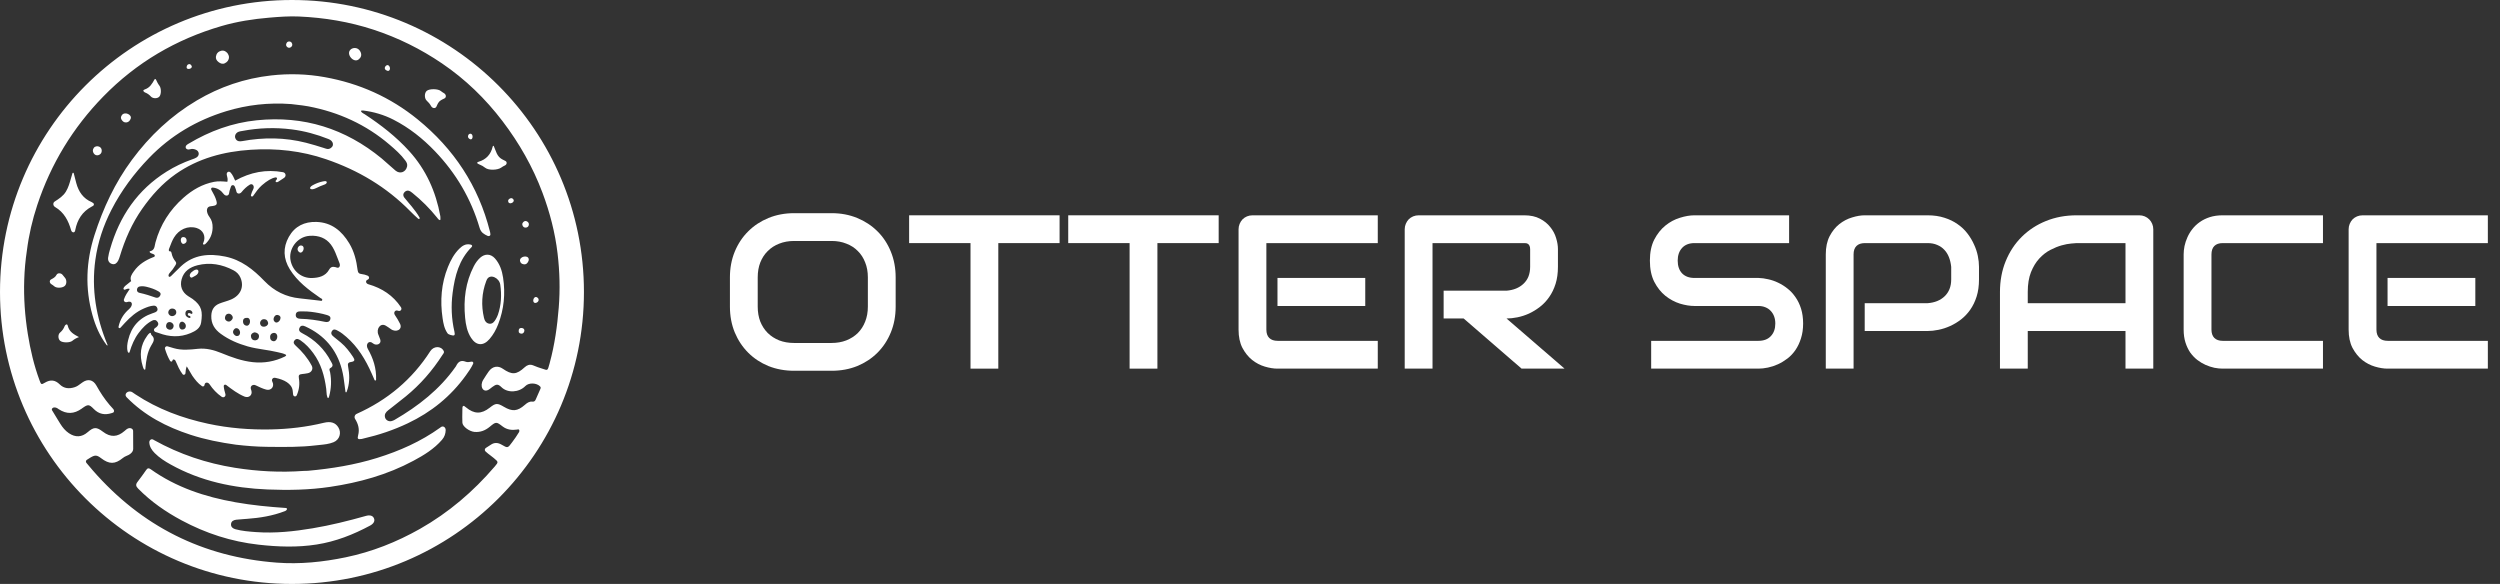 <svg width="137" height="32" viewBox="0 0 137 32" fill="none" xmlns="http://www.w3.org/2000/svg">
<rect x="0" y="0" width="137" height="32" fill="#333333" stroke="none"/>
<path fill-rule="evenodd" clip-rule="evenodd" d="M32 16C32 7.163 24.837 0 16 0C7.163 0 0 7.163 0 16C0 24.837 7.163 32 16 32C24.837 32 32 24.837 32 16ZM2.041 11.24C1.773 12.05 1.58 12.877 1.472 13.741C1.391 14.278 1.345 14.803 1.328 15.328C1.294 16.324 1.366 17.317 1.524 18.3C1.663 19.167 1.862 20.022 2.168 20.848C2.253 21.08 2.265 21.088 2.464 20.969C2.765 20.79 3.022 20.817 3.274 21.066C3.505 21.294 3.787 21.317 4.09 21.219C4.222 21.177 4.327 21.098 4.432 21.018C4.456 21 4.479 20.983 4.503 20.966C4.81 20.742 5.102 20.803 5.285 21.132C5.491 21.503 5.722 21.856 5.997 22.18C6.065 22.26 6.136 22.338 6.207 22.416C6.263 22.478 6.27 22.577 6.195 22.612C6.169 22.624 6.143 22.632 6.117 22.639L6.108 22.642C5.744 22.754 5.421 22.699 5.142 22.415C4.879 22.146 4.819 22.149 4.513 22.366C4.507 22.37 4.502 22.374 4.497 22.378C4.492 22.382 4.487 22.386 4.482 22.39C4.054 22.696 3.651 22.707 3.216 22.423C3.205 22.416 3.195 22.409 3.185 22.401C3.152 22.378 3.119 22.355 3.082 22.344C3.007 22.32 2.921 22.313 2.863 22.378C2.815 22.43 2.85 22.484 2.881 22.531C2.886 22.539 2.891 22.547 2.896 22.555C2.987 22.708 3.081 22.86 3.174 23.012C3.217 23.081 3.26 23.151 3.303 23.221C3.427 23.422 3.575 23.603 3.772 23.737C4.134 23.983 4.483 23.963 4.807 23.681C5.138 23.393 5.287 23.389 5.643 23.66C6.053 23.973 6.434 23.96 6.825 23.618L6.844 23.601C6.901 23.55 6.958 23.5 7.032 23.474C7.158 23.431 7.294 23.497 7.295 23.617C7.3 23.94 7.299 24.264 7.299 24.599C7.298 24.794 7.097 24.924 6.915 24.991C6.851 25.015 6.791 25.051 6.733 25.098C6.301 25.449 5.988 25.449 5.543 25.111C5.31 24.933 5.21 24.925 4.959 25.073C4.893 25.112 4.828 25.154 4.758 25.199C4.703 25.235 4.691 25.312 4.734 25.363C4.755 25.389 4.777 25.415 4.798 25.44C4.895 25.557 4.987 25.668 5.082 25.776C7.753 28.838 11.115 30.527 15.165 30.832C16.438 30.928 17.699 30.799 18.945 30.54C20.383 30.242 21.732 29.707 23.01 28.985C24.585 28.093 25.937 26.936 27.112 25.565C27.322 25.32 27.315 25.314 27.071 25.111L27.057 25.099C26.999 25.05 26.939 25.005 26.878 24.959C26.785 24.89 26.692 24.82 26.605 24.737C26.545 24.681 26.559 24.586 26.629 24.544C26.721 24.488 26.807 24.435 26.889 24.377C27.09 24.236 27.286 24.25 27.491 24.37C27.823 24.564 27.825 24.562 28.061 24.241C28.196 24.058 28.329 23.875 28.443 23.68C28.487 23.605 28.456 23.51 28.373 23.532C28.36 23.535 28.347 23.539 28.334 23.541C28.047 23.583 27.78 23.551 27.539 23.366C27.198 23.103 27.177 23.106 26.84 23.386C26.594 23.59 26.321 23.699 25.995 23.668C25.723 23.643 25.349 23.374 25.339 23.165C25.329 22.953 25.333 22.741 25.337 22.529C25.338 22.467 25.339 22.406 25.34 22.345C25.34 22.305 25.348 22.261 25.402 22.242C25.413 22.238 25.425 22.241 25.435 22.248L25.453 22.261C25.48 22.28 25.509 22.301 25.536 22.323C25.985 22.698 26.379 22.703 26.839 22.34C27.162 22.085 27.251 22.079 27.609 22.29C28.076 22.566 28.353 22.542 28.759 22.189C28.879 22.084 29.002 21.989 29.175 22.01C29.267 22.022 29.321 21.977 29.356 21.896C29.407 21.779 29.459 21.663 29.51 21.546C29.543 21.472 29.576 21.399 29.608 21.325C29.629 21.277 29.646 21.23 29.602 21.181C29.414 20.976 28.983 20.957 28.791 21.154C28.441 21.513 27.821 21.549 27.484 21.221C27.288 21.03 27.197 21.044 26.971 21.211C26.948 21.229 26.926 21.247 26.904 21.265C26.87 21.292 26.837 21.319 26.801 21.342C26.466 21.562 26.268 21.152 26.482 20.813C26.488 20.803 26.495 20.793 26.502 20.782C26.592 20.638 26.682 20.495 26.78 20.358C26.992 20.058 27.296 20.029 27.549 20.204C28.056 20.555 28.303 20.54 28.753 20.126C28.883 20.006 29.026 19.953 29.199 20.015C29.247 20.032 29.294 20.052 29.341 20.071C29.42 20.103 29.5 20.135 29.582 20.159C29.669 20.183 29.737 20.207 29.792 20.227C29.885 20.26 29.939 20.279 29.978 20.262C30.031 20.239 30.055 20.15 30.112 19.938L30.13 19.87C30.397 18.883 30.537 17.877 30.619 16.858C30.698 15.867 30.672 14.882 30.556 13.9C30.421 12.755 30.133 11.642 29.728 10.562C29.197 9.145 28.455 7.844 27.539 6.64C26.6 5.407 25.502 4.343 24.22 3.474C23.057 2.684 21.808 2.065 20.468 1.626C19.144 1.193 17.785 0.967 16.398 0.905C15.851 0.88 15.307 0.921 14.762 0.967C13.874 1.042 12.994 1.178 12.14 1.427C9.648 2.153 7.478 3.425 5.659 5.29C3.995 6.997 2.789 8.978 2.041 11.24ZM11.208 21.094C11.202 21.164 11.127 21.202 11.069 21.162C10.842 21.007 10.688 20.802 10.539 20.59C10.438 20.42 10.35 20.272 10.246 20.096L10.238 20.082C10.236 20.079 10.232 20.079 10.231 20.082C10.182 20.212 10.173 20.33 10.163 20.451C10.155 20.539 10.055 20.571 10.002 20.501C9.838 20.283 9.736 20.045 9.635 19.81C9.632 19.801 9.628 19.792 9.624 19.783C9.583 19.688 9.472 19.66 9.449 19.762C9.434 19.833 9.355 19.834 9.319 19.772C9.2 19.568 9.115 19.354 9.042 19.117C9.016 19.032 9.096 18.954 9.181 18.979C9.305 19.016 9.415 19.049 9.526 19.081C9.962 19.208 10.404 19.162 10.843 19.115C11.299 19.067 11.721 19.18 12.133 19.348C12.688 19.575 13.248 19.781 13.85 19.846C14.468 19.913 15.055 19.81 15.613 19.538C15.63 19.529 15.645 19.516 15.666 19.499C15.686 19.482 15.685 19.45 15.662 19.437C15.538 19.37 15.41 19.343 15.286 19.316C15.251 19.308 15.216 19.301 15.182 19.292C14.944 19.235 14.701 19.197 14.458 19.159C14.162 19.112 13.867 19.066 13.578 18.984C13.048 18.833 12.549 18.622 12.101 18.295C11.764 18.05 11.566 17.744 11.579 17.308C11.588 16.984 11.723 16.758 12.018 16.637C12.118 16.596 12.222 16.563 12.326 16.531C12.44 16.495 12.553 16.46 12.662 16.413C13.189 16.186 13.389 15.71 13.179 15.219C13.101 15.037 12.967 14.903 12.798 14.814C12.173 14.485 11.511 14.361 10.819 14.537C10.413 14.641 10.076 14.858 9.954 15.299C9.848 15.68 9.978 16.014 10.31 16.228C10.339 16.247 10.369 16.265 10.398 16.283C10.452 16.315 10.506 16.348 10.557 16.385C11.072 16.765 11.107 17.087 11.023 17.669C10.977 17.989 10.716 18.14 10.446 18.254C9.865 18.498 9.28 18.47 8.699 18.25C8.668 18.238 8.636 18.229 8.604 18.219C8.578 18.211 8.551 18.203 8.525 18.194C8.421 18.157 8.407 18.036 8.5 17.976C8.525 17.96 8.551 17.944 8.574 17.924C8.668 17.842 8.712 17.752 8.631 17.635C8.555 17.524 8.453 17.511 8.341 17.569C8.032 17.728 7.802 17.974 7.597 18.247C7.364 18.559 7.216 18.912 7.105 19.281C7.103 19.287 7.102 19.293 7.1 19.299C7.086 19.357 7.018 19.335 7.001 19.277C6.938 19.064 6.973 18.847 7.022 18.636C7.195 17.901 7.641 17.406 8.362 17.165C8.373 17.162 8.383 17.159 8.394 17.155C8.433 17.143 8.472 17.13 8.509 17.112C8.589 17.072 8.656 17.017 8.629 16.915C8.602 16.811 8.538 16.741 8.42 16.749C8.229 16.763 8.053 16.832 7.88 16.907C7.471 17.084 7.145 17.369 6.846 17.692C6.768 17.777 6.69 17.862 6.603 17.957L6.599 17.961C6.556 18.008 6.48 17.973 6.494 17.91C6.583 17.491 6.79 17.184 7.071 16.941C7.316 16.728 7.267 16.448 6.96 16.553C6.857 16.588 6.758 16.503 6.793 16.4C6.864 16.193 6.985 16.017 7.11 15.836C7.11 15.835 7.11 15.834 7.109 15.834C7.025 15.801 6.957 15.829 6.892 15.856C6.877 15.862 6.862 15.868 6.848 15.873C6.795 15.892 6.75 15.841 6.77 15.789C6.801 15.707 6.88 15.645 7.188 15.404C7.188 15.404 7.188 15.404 7.188 15.404C7.104 15.197 7.216 15.039 7.324 14.885L7.341 14.861C7.605 14.485 7.98 14.258 8.399 14.093C8.408 14.089 8.418 14.087 8.428 14.085C8.487 14.07 8.503 13.993 8.455 13.954C8.424 13.93 8.384 13.916 8.345 13.903C8.292 13.885 8.239 13.867 8.207 13.822C8.201 13.814 8.2 13.803 8.201 13.793C8.203 13.782 8.204 13.771 8.208 13.771C8.433 13.73 8.463 13.569 8.494 13.404C8.502 13.364 8.51 13.323 8.52 13.284C8.784 12.315 9.302 11.501 10.053 10.838C10.537 10.41 11.083 10.091 11.728 9.965C11.965 9.919 12.203 9.94 12.453 9.962C12.457 9.962 12.459 9.96 12.46 9.957C12.494 9.832 12.462 9.715 12.43 9.594C12.39 9.44 12.54 9.343 12.644 9.464C12.749 9.584 12.815 9.736 12.887 9.899C12.888 9.9 12.888 9.9 12.888 9.9C13.723 9.432 14.595 9.268 15.508 9.436C15.667 9.465 15.7 9.663 15.564 9.75C15.462 9.816 15.36 9.882 15.256 9.953C15.14 10.031 15.044 9.951 15.147 9.857C15.211 9.799 15.181 9.709 15.096 9.723C14.894 9.754 14.633 9.907 14.352 10.153C14.162 10.322 14.018 10.527 13.874 10.733C13.825 10.802 13.732 10.766 13.753 10.684C13.783 10.572 13.826 10.465 13.88 10.362C13.96 10.205 13.838 10.027 13.688 10.119C13.517 10.224 13.37 10.364 13.237 10.528C13.146 10.641 12.985 10.636 12.954 10.495C12.942 10.439 12.93 10.385 12.908 10.335C12.9 10.319 12.894 10.301 12.888 10.283C12.865 10.217 12.841 10.149 12.763 10.146C12.679 10.143 12.658 10.212 12.638 10.278C12.632 10.296 12.627 10.315 12.62 10.331C12.584 10.415 12.569 10.504 12.553 10.597C12.527 10.751 12.35 10.756 12.257 10.631C12.113 10.435 11.925 10.304 11.652 10.278C11.588 10.272 11.547 10.341 11.579 10.398C11.627 10.487 11.671 10.569 11.714 10.651C11.75 10.72 11.786 10.79 11.812 10.863C11.94 11.213 11.909 11.264 11.547 11.303C11.254 11.335 11.306 11.666 11.484 11.899C11.603 12.055 11.66 12.252 11.651 12.492C11.639 12.84 11.505 13.136 11.252 13.372C11.191 13.429 11.091 13.401 11.131 13.328C11.135 13.32 11.14 13.312 11.143 13.304C11.296 12.955 11.14 12.609 10.778 12.496C10.308 12.35 9.803 12.564 9.53 13.026C9.435 13.187 9.369 13.36 9.305 13.531C9.291 13.567 9.277 13.603 9.263 13.639C9.24 13.7 9.245 13.781 9.309 13.771C9.37 13.761 9.394 13.828 9.406 13.888C9.436 14.044 9.506 14.195 9.616 14.327C9.68 14.405 9.655 14.463 9.612 14.536C9.523 14.689 9.42 14.828 9.302 14.954C9.174 15.091 9.245 15.254 9.378 15.123C9.443 15.06 9.507 14.996 9.571 14.932C9.686 14.816 9.801 14.7 9.921 14.589C10.621 13.944 11.455 13.881 12.334 14.058C13.216 14.236 13.883 14.768 14.488 15.397C15.023 15.953 15.671 16.277 16.442 16.352C16.696 16.377 16.95 16.407 17.204 16.438C17.324 16.453 17.444 16.467 17.564 16.481C17.572 16.482 17.581 16.484 17.589 16.486C17.66 16.5 17.69 16.408 17.628 16.37C17.616 16.363 17.604 16.356 17.591 16.35C17.575 16.342 17.559 16.333 17.545 16.323C16.911 15.885 16.294 15.426 15.881 14.756C15.524 14.177 15.495 13.574 15.829 12.978C16.157 12.394 16.686 12.141 17.343 12.162C18.173 12.189 18.729 12.656 19.138 13.333C19.409 13.781 19.533 14.281 19.596 14.793C19.616 14.953 19.676 15.004 19.82 15.019C19.932 15.032 20.039 15.061 20.143 15.105C20.251 15.151 20.254 15.283 20.145 15.326C20.009 15.38 20.046 15.537 20.187 15.577C20.939 15.793 21.545 16.194 21.971 16.834C22.051 16.955 21.944 17.084 21.81 17.028C21.656 16.963 21.546 17.125 21.64 17.263C21.746 17.419 21.842 17.578 21.922 17.742C22.076 18.061 21.705 18.244 21.419 18.034C21.33 17.968 21.239 17.907 21.144 17.85C20.845 17.67 20.597 18.031 20.739 18.351C20.776 18.435 20.81 18.521 20.839 18.609C20.92 18.852 20.619 18.976 20.427 18.808C20.214 18.622 20.015 18.87 20.155 19.115C20.446 19.628 20.635 20.178 20.609 20.812C20.607 20.86 20.544 20.87 20.525 20.826C20.473 20.707 20.422 20.588 20.369 20.469C20.034 19.712 19.615 19.013 18.981 18.463C18.838 18.339 18.692 18.219 18.524 18.131L18.51 18.124L18.499 18.118C18.399 18.064 18.285 18.003 18.195 18.137C18.099 18.279 18.19 18.377 18.301 18.465C18.41 18.55 18.517 18.639 18.623 18.727L18.679 18.773C18.947 18.996 19.155 19.272 19.347 19.559C19.463 19.733 19.442 19.805 19.239 19.836C19.052 19.864 19.05 19.95 19.079 20.103C19.154 20.503 19.168 20.904 19.054 21.301C19.038 21.355 19.019 21.409 18.995 21.477L18.994 21.478C18.983 21.51 18.937 21.506 18.932 21.472C18.917 21.363 18.903 21.256 18.89 21.151C18.85 20.833 18.812 20.535 18.735 20.243C18.442 19.139 17.768 18.363 16.735 17.89C16.61 17.832 16.486 17.817 16.416 17.96C16.34 18.116 16.441 18.198 16.569 18.264C17.254 18.617 17.785 19.129 18.14 19.815C18.148 19.829 18.155 19.842 18.163 19.856C18.222 19.962 18.285 20.076 18.1 20.172C18.031 20.207 18.054 20.282 18.075 20.349C18.081 20.369 18.088 20.389 18.091 20.407C18.173 20.849 18.152 21.285 18.038 21.719C18.032 21.742 18.022 21.764 18.008 21.794C17.997 21.818 17.964 21.82 17.953 21.796C17.902 21.679 17.895 21.563 17.889 21.451C17.886 21.404 17.884 21.357 17.878 21.312C17.785 20.606 17.598 19.938 17.169 19.354C16.972 19.084 16.747 18.843 16.47 18.653C16.362 18.579 16.246 18.526 16.142 18.652C16.038 18.777 16.129 18.874 16.216 18.954C16.556 19.263 16.85 19.607 17.068 20.014L17.083 20.041C17.178 20.218 17.069 20.412 16.871 20.451C16.766 20.473 16.661 20.487 16.556 20.497C16.386 20.512 16.352 20.566 16.379 20.729C16.432 21.048 16.395 21.351 16.264 21.656C16.217 21.765 16.074 21.735 16.062 21.618C16.055 21.548 16.048 21.479 16.04 21.411C15.994 21.008 15.536 20.801 15.138 20.717C15.119 20.713 15.099 20.709 15.08 20.705C14.95 20.678 14.861 20.8 14.924 20.917C15.061 21.168 14.865 21.425 14.589 21.351C14.39 21.298 14.203 21.207 14.014 21.116C13.86 21.041 13.699 21.152 13.748 21.317C13.757 21.345 13.766 21.373 13.775 21.402C13.851 21.644 13.637 21.831 13.402 21.734C13.037 21.584 12.721 21.345 12.394 21.096C12.336 21.053 12.255 21.09 12.261 21.162C12.271 21.311 12.311 21.451 12.351 21.591C12.389 21.723 12.257 21.821 12.144 21.742C11.878 21.555 11.662 21.328 11.483 21.057C11.396 20.926 11.223 20.938 11.208 21.094ZM16.256 5.739C16.156 5.728 16.056 5.716 15.957 5.703C14.721 5.611 13.544 5.745 12.397 6.094C10.774 6.589 9.355 7.426 8.17 8.654C7.346 9.508 6.644 10.449 6.104 11.504C5.663 12.365 5.359 13.274 5.226 14.238C5.003 15.845 5.265 17.381 5.88 18.869C5.883 18.877 5.888 18.884 5.892 18.892C5.915 18.932 5.869 18.945 5.841 18.908C5.464 18.41 5.229 17.851 5.064 17.259C4.655 15.791 4.715 14.329 5.177 12.886C5.65 11.409 6.302 10.015 7.228 8.762C8.202 7.445 9.373 6.341 10.789 5.503C12.05 4.757 13.409 4.296 14.861 4.134C15.838 4.024 16.819 4.052 17.793 4.227C19.689 4.567 21.394 5.328 22.888 6.543C24.872 8.158 26.22 10.189 26.847 12.681C26.861 12.735 26.874 12.789 26.874 12.848C26.875 12.925 26.789 12.96 26.72 12.926C26.532 12.836 26.361 12.754 26.281 12.483C25.813 10.889 24.989 9.492 23.839 8.291C23.172 7.595 22.428 7.002 21.567 6.561C21.04 6.291 20.482 6.127 19.896 6.055C19.872 6.052 19.848 6.054 19.819 6.057C19.793 6.06 19.776 6.086 19.789 6.108C19.826 6.169 19.882 6.201 19.934 6.231C19.952 6.24 19.969 6.25 19.985 6.26C20.875 6.844 21.712 7.493 22.429 8.285C23.349 9.301 23.886 10.504 24.13 11.845C24.134 11.87 24.135 11.896 24.135 11.922C24.135 11.929 24.135 11.936 24.135 11.943C24.136 11.969 24.136 11.995 24.136 12.025C24.135 12.049 24.113 12.068 24.091 12.059C24.034 12.037 24.003 11.994 23.972 11.953C23.965 11.944 23.958 11.934 23.951 11.925C23.551 11.425 23.1 10.976 22.602 10.574C22.566 10.545 22.53 10.517 22.492 10.493C22.378 10.421 22.267 10.428 22.172 10.523C22.08 10.615 22.078 10.727 22.154 10.825C22.227 10.919 22.305 11.01 22.382 11.1C22.444 11.172 22.506 11.245 22.566 11.319C22.724 11.516 22.878 11.716 22.995 11.928C23.024 11.982 22.962 12.027 22.916 11.986C22.776 11.859 22.631 11.729 22.496 11.589C21.187 10.25 19.627 9.326 17.86 8.723C16.521 8.265 15.144 8.115 13.746 8.207C12.267 8.304 10.856 8.674 9.623 9.542C8.893 10.056 8.302 10.714 7.79 11.445C7.231 12.243 6.847 13.12 6.567 14.047C6.542 14.128 6.514 14.209 6.476 14.283C6.409 14.415 6.301 14.51 6.148 14.469C5.984 14.424 5.904 14.288 5.924 14.123C5.943 13.963 5.988 13.806 6.032 13.65L6.033 13.649C6.547 11.854 7.534 10.402 9.135 9.401C9.571 9.128 10.036 8.908 10.522 8.735L10.556 8.724C10.631 8.697 10.707 8.671 10.772 8.628C10.945 8.516 10.926 8.293 10.74 8.208C10.637 8.162 10.529 8.145 10.416 8.18C10.188 8.251 10.076 8.031 10.28 7.907C10.3 7.895 10.32 7.883 10.34 7.871C11.494 7.181 12.733 6.727 14.075 6.591C16.645 6.329 18.922 7.045 20.914 8.682C21.043 8.789 21.167 8.901 21.291 9.013C21.418 9.128 21.545 9.242 21.677 9.351C21.925 9.553 22.238 9.434 22.308 9.125C22.337 8.997 22.285 8.896 22.214 8.8C21.969 8.467 21.66 8.195 21.349 7.929C20.059 6.826 18.564 6.147 16.902 5.829C16.689 5.789 16.473 5.764 16.256 5.739ZM15.656 27.837C15.778 27.845 15.73 27.965 15.615 28.009C14.936 28.272 14.241 28.381 13.534 28.433C13.491 28.436 13.447 28.439 13.404 28.442C13.253 28.452 13.101 28.462 12.951 28.48C12.809 28.497 12.674 28.553 12.66 28.719C12.647 28.884 12.77 28.967 12.906 29.004C13.271 29.102 13.648 29.131 14.024 29.158C15.068 29.233 16.101 29.124 17.129 28.951C18.117 28.786 19.087 28.544 20.051 28.272C20.269 28.21 20.427 28.255 20.491 28.398C20.557 28.542 20.488 28.692 20.28 28.803C19.358 29.298 18.395 29.676 17.354 29.839C16.292 30.006 15.232 29.968 14.168 29.848C12.676 29.681 11.275 29.225 9.956 28.518C9.082 28.049 8.269 27.488 7.569 26.774C7.446 26.649 7.425 26.55 7.535 26.409C7.702 26.194 7.86 25.97 8.017 25.747C8.091 25.643 8.159 25.643 8.259 25.715C9.656 26.71 11.238 27.23 12.908 27.525C13.817 27.686 14.735 27.775 15.656 27.837ZM16.787 25.802C16.811 25.802 16.836 25.801 16.861 25.801C18.175 25.681 19.437 25.477 20.664 25.095C21.895 24.712 23.063 24.196 24.115 23.44C24.129 23.43 24.143 23.419 24.157 23.408C24.282 23.312 24.427 23.417 24.423 23.574C24.417 23.762 24.363 23.938 24.222 24.101C23.787 24.604 23.231 24.943 22.657 25.25C21.226 26.018 19.687 26.444 18.086 26.681C16.947 26.85 15.803 26.87 14.661 26.823C12.797 26.746 10.999 26.374 9.349 25.453C9.036 25.279 8.734 25.086 8.479 24.83C8.313 24.662 8.193 24.476 8.182 24.248C8.177 24.117 8.294 24.026 8.406 24.096C8.421 24.105 8.435 24.114 8.45 24.122C9.835 24.892 11.314 25.387 12.875 25.635C14.118 25.832 15.369 25.899 16.627 25.807C16.68 25.803 16.733 25.803 16.787 25.802ZM14.618 24.486C14.053 24.48 13.489 24.434 12.927 24.369C12.062 24.249 11.241 24.086 10.441 23.826C9.125 23.398 7.922 22.775 6.942 21.772C6.756 21.581 7.043 21.349 7.262 21.502C7.317 21.541 7.374 21.579 7.43 21.616C8.647 22.419 9.988 22.916 11.405 23.221C12.541 23.465 13.693 23.556 14.854 23.532C15.832 23.512 16.798 23.399 17.749 23.168C18.127 23.076 18.382 23.162 18.541 23.419C18.727 23.72 18.609 24.097 18.281 24.232C18.035 24.333 17.773 24.359 17.513 24.384C17.444 24.391 17.376 24.398 17.308 24.406C16.465 24.506 15.618 24.497 14.772 24.488L14.618 24.486ZM21.621 23.01C22.922 22.254 24.09 21.345 24.966 20.101C24.975 20.087 24.981 20.079 24.985 20.073C24.989 20.067 24.991 20.064 24.992 20.061C25.101 19.832 25.25 19.714 25.522 19.823C25.619 19.862 25.724 19.84 25.838 19.817C25.907 19.803 25.959 19.869 25.929 19.933C25.82 20.166 25.677 20.366 25.535 20.564L25.532 20.568C24.702 21.724 23.629 22.589 22.346 23.197C21.568 23.567 20.756 23.839 19.917 24.031C19.904 24.034 19.892 24.037 19.879 24.041C19.86 24.046 19.841 24.052 19.822 24.055C19.61 24.088 19.572 24.054 19.627 23.848C19.713 23.522 19.631 23.232 19.459 22.957C19.398 22.858 19.439 22.727 19.546 22.679C21.234 21.922 22.586 20.795 23.579 19.245C23.761 18.961 24.165 18.937 24.317 19.238C24.351 19.306 24.311 19.361 24.273 19.412C24.264 19.425 24.255 19.437 24.247 19.449C23.696 20.311 23.032 21.073 22.239 21.721C22.015 21.904 21.787 22.081 21.559 22.259C21.464 22.333 21.369 22.408 21.274 22.482C21.143 22.585 21.051 22.706 21.103 22.884C21.146 23.03 21.309 23.116 21.459 23.075C21.515 23.06 21.571 23.039 21.621 23.01ZM25.817 18.517C25.599 18.183 25.525 17.8 25.488 17.408C25.392 16.402 25.512 15.468 25.964 14.591C26.054 14.417 26.166 14.258 26.312 14.125C26.572 13.89 26.891 13.9 27.124 14.162C27.388 14.46 27.51 14.827 27.568 15.208C27.701 16.084 27.622 16.943 27.298 17.774C27.184 18.067 27.033 18.341 26.827 18.579C26.488 18.974 26.099 18.951 25.817 18.517ZM5.109 11.129C5.131 11.146 5.149 11.171 5.147 11.199C5.144 11.265 5.093 11.289 5.049 11.31C5.041 11.314 5.032 11.318 5.025 11.322C4.509 11.598 4.237 12.038 4.125 12.599C4.122 12.611 4.12 12.623 4.118 12.636C4.09 12.779 3.937 12.756 3.897 12.616C3.748 12.094 3.511 11.633 3.016 11.343C2.904 11.277 2.887 11.115 2.996 11.045C3.237 10.89 3.468 10.741 3.617 10.491C3.751 10.266 3.82 10.017 3.89 9.768C3.916 9.675 3.942 9.583 3.971 9.492C3.976 9.474 3.994 9.464 4.012 9.467C4.026 9.47 4.037 9.48 4.041 9.494C4.054 9.545 4.067 9.595 4.08 9.646L4.08 9.647L4.08 9.647C4.112 9.775 4.145 9.902 4.179 10.03C4.307 10.506 4.559 10.882 5.032 11.079C5.06 11.091 5.085 11.11 5.109 11.129ZM24.596 18.32C24.566 18.307 24.54 18.288 24.522 18.261C24.344 18.002 24.295 17.717 24.254 17.441C24.112 16.48 24.18 15.535 24.549 14.626C24.7 14.257 24.887 13.906 25.176 13.624C25.337 13.466 25.523 13.347 25.768 13.399L25.771 13.399C25.809 13.407 25.851 13.416 25.872 13.464C25.877 13.474 25.875 13.486 25.871 13.496C25.865 13.51 25.857 13.527 25.845 13.539C25.154 14.232 24.925 15.12 24.804 16.047C24.711 16.759 24.74 17.472 24.903 18.176C24.951 18.382 24.903 18.422 24.695 18.358C24.661 18.348 24.628 18.334 24.596 18.32ZM27.468 9.184C27.275 9.325 26.779 9.346 26.593 9.197C26.498 9.121 26.391 9.059 26.27 9.012C26.218 8.991 26.139 8.963 26.154 8.909C26.16 8.885 26.195 8.874 26.221 8.867C26.646 8.741 26.901 8.459 27 8.03C27.002 8.02 27.01 8.01 27.021 7.997C27.031 7.985 27.052 7.987 27.058 8.001C27.087 8.064 27.111 8.129 27.134 8.192C27.189 8.338 27.242 8.481 27.348 8.598C27.442 8.7 27.563 8.758 27.694 8.82C27.801 8.87 27.78 9.016 27.673 9.065C27.598 9.099 27.53 9.138 27.468 9.184ZM24.347 5.399C24.212 5.461 24.089 5.516 24.014 5.641C23.976 5.705 23.948 5.77 23.92 5.835C23.863 5.966 23.694 5.941 23.624 5.815C23.561 5.701 23.482 5.603 23.388 5.52C23.251 5.401 23.248 5.094 23.387 4.978C23.538 4.853 24.006 4.862 24.156 4.987C24.208 5.03 24.264 5.069 24.326 5.103C24.451 5.172 24.477 5.34 24.347 5.399ZM3.706 17.827C3.708 17.835 3.71 17.842 3.713 17.85C3.795 18.19 4.048 18.324 4.328 18.473C4.328 18.473 4.328 18.473 4.328 18.473C4.187 18.523 4.067 18.59 3.967 18.675C3.832 18.79 3.436 18.791 3.3 18.679C3.176 18.577 3.167 18.329 3.29 18.226C3.401 18.133 3.487 18.019 3.54 17.877C3.574 17.786 3.679 17.734 3.706 17.827ZM7.885 4.924C7.901 4.914 7.918 4.906 7.936 4.9C8.214 4.806 8.336 4.588 8.465 4.356L8.465 4.355C8.483 4.323 8.53 4.325 8.546 4.359C8.601 4.48 8.66 4.598 8.738 4.699C8.84 4.832 8.844 5.159 8.738 5.288C8.633 5.415 8.377 5.411 8.268 5.289C8.182 5.193 8.08 5.119 7.956 5.071C7.882 5.043 7.817 4.964 7.885 4.924ZM7.825 20.08L7.82 20.066C7.633 19.455 7.695 18.909 8.059 18.41L8.069 18.395C8.108 18.341 8.148 18.285 8.208 18.246C8.232 18.23 8.262 18.244 8.268 18.272C8.276 18.309 8.283 18.344 8.305 18.364C8.515 18.554 8.418 18.715 8.308 18.9L8.287 18.934C8.061 19.317 8.011 19.753 7.967 20.187C7.966 20.196 7.966 20.206 7.967 20.215C7.969 20.269 7.907 20.272 7.881 20.225C7.856 20.18 7.84 20.13 7.825 20.08ZM2.8 15.312C2.921 15.248 3.033 15.188 3.096 15.064C3.158 14.937 3.36 14.956 3.438 15.073C3.47 15.12 3.505 15.163 3.544 15.202C3.66 15.32 3.671 15.562 3.547 15.671C3.417 15.786 3.105 15.803 2.974 15.689C2.928 15.648 2.877 15.611 2.822 15.579C2.714 15.516 2.69 15.371 2.8 15.312ZM12.519 3.011C12.536 3.048 12.549 3.087 12.548 3.127C12.546 3.294 12.46 3.395 12.326 3.464C12.2 3.528 12.085 3.483 11.981 3.406C11.877 3.328 11.81 3.223 11.834 3.089C11.863 2.929 11.959 2.822 12.122 2.781C12.258 2.746 12.364 2.807 12.452 2.898C12.481 2.929 12.5 2.97 12.519 3.011ZM19.653 3.257C19.379 3.472 18.955 2.973 19.201 2.727C19.232 2.696 19.266 2.672 19.302 2.658C19.497 2.58 19.692 2.669 19.771 2.879C19.829 3.035 19.776 3.161 19.653 3.257ZM17.317 10.312C17.019 10.461 16.851 10.307 17.142 10.147C17.313 10.053 17.504 9.98 17.694 9.942C17.725 9.938 17.754 9.933 17.783 9.928C17.947 9.901 17.948 10.054 17.792 10.11C17.627 10.168 17.469 10.235 17.317 10.312ZM10.593 14.842C10.603 14.836 10.613 14.829 10.623 14.822C10.641 14.809 10.661 14.797 10.681 14.79C10.93 14.691 10.943 14.992 10.704 15.112C10.65 15.139 10.597 15.168 10.544 15.198C10.508 15.219 10.471 15.223 10.437 15.189C10.397 15.147 10.389 15.102 10.407 15.046C10.44 14.948 10.516 14.895 10.593 14.842ZM6.688 6.299C6.69 6.296 6.692 6.293 6.695 6.29C6.847 6.107 7.247 6.285 7.161 6.506C7.119 6.612 7.048 6.698 6.924 6.71C6.798 6.722 6.719 6.652 6.657 6.55C6.601 6.457 6.629 6.374 6.688 6.299ZM5.141 8.103C5.208 8.009 5.346 7.991 5.449 8.043C5.531 8.085 5.577 8.157 5.576 8.268C5.575 8.38 5.505 8.467 5.399 8.5C5.298 8.532 5.204 8.501 5.141 8.41C5.072 8.31 5.069 8.204 5.141 8.103ZM28.498 14.303C28.452 14.05 28.947 13.948 28.976 14.203C28.98 14.238 28.974 14.275 28.956 14.314C28.909 14.422 28.834 14.502 28.701 14.483C28.595 14.469 28.518 14.412 28.498 14.303ZM10.092 13.358C9.899 13.427 9.825 13.008 10.029 12.992C10.037 12.992 10.045 12.992 10.054 12.992C10.149 12.993 10.209 13.055 10.225 13.148C10.244 13.255 10.184 13.325 10.092 13.358ZM28.966 12.371C28.925 12.478 28.764 12.507 28.682 12.428C28.659 12.405 28.642 12.376 28.63 12.343C28.597 12.257 28.647 12.192 28.708 12.143C28.779 12.088 28.855 12.108 28.92 12.161C28.988 12.217 28.996 12.293 28.966 12.371ZM15.717 2.338C15.773 2.251 15.919 2.252 15.979 2.336C15.98 2.338 15.981 2.34 15.982 2.342C16.035 2.424 16.032 2.506 15.959 2.571C15.886 2.634 15.8 2.637 15.729 2.57C15.657 2.501 15.667 2.417 15.717 2.338ZM29.41 16.583C29.375 16.6 29.342 16.605 29.313 16.6C29.136 16.565 29.243 16.212 29.409 16.284C29.469 16.311 29.519 16.361 29.518 16.432C29.518 16.503 29.47 16.553 29.41 16.583ZM28.451 18.23C28.447 18.227 28.444 18.223 28.44 18.219C28.433 18.212 28.428 18.203 28.427 18.193C28.408 18.038 28.466 17.959 28.604 17.975C28.696 17.986 28.76 18.058 28.73 18.158C28.698 18.27 28.613 18.311 28.501 18.27C28.482 18.264 28.466 18.247 28.451 18.23ZM28.136 10.932C28.233 11.084 27.914 11.236 27.856 11.065C27.854 11.058 27.852 11.051 27.85 11.044C27.828 10.965 27.881 10.909 27.95 10.875C28.027 10.838 28.094 10.866 28.136 10.932ZM21.178 3.584C21.305 3.5 21.436 3.737 21.337 3.853C21.305 3.89 21.259 3.896 21.203 3.869C21.145 3.842 21.081 3.805 21.086 3.728C21.089 3.666 21.128 3.617 21.178 3.584ZM25.775 7.327C25.949 7.327 25.933 7.687 25.768 7.631C25.756 7.626 25.743 7.62 25.73 7.612C25.666 7.574 25.628 7.512 25.652 7.433C25.67 7.373 25.71 7.328 25.775 7.327ZM10.503 3.618C10.57 3.77 10.224 3.855 10.227 3.69C10.227 3.688 10.227 3.687 10.227 3.686C10.23 3.61 10.261 3.541 10.337 3.518C10.421 3.492 10.474 3.552 10.503 3.618ZM17.15 12.918C17.631 12.937 17.989 13.142 18.226 13.54C18.348 13.745 18.43 13.965 18.514 14.187C18.544 14.268 18.575 14.349 18.607 14.429C18.661 14.565 18.595 14.713 18.457 14.663C18.433 14.655 18.409 14.646 18.385 14.64C18.231 14.602 18.125 14.619 18.033 14.781C17.831 15.138 17.472 15.224 17.097 15.235C16.528 15.251 16.057 14.867 15.93 14.308C15.78 13.651 16.284 12.973 16.958 12.924C17.007 12.921 17.056 12.92 17.114 12.919L17.15 12.918ZM16.422 13.831C16.596 13.914 16.737 13.539 16.559 13.466C16.481 13.434 16.403 13.455 16.351 13.528C16.297 13.604 16.287 13.689 16.345 13.764C16.372 13.798 16.397 13.819 16.422 13.831ZM17.905 17.26C17.763 17.218 17.619 17.183 17.47 17.155C17.193 17.103 16.911 17.062 16.629 17.065C16.582 17.065 16.537 17.066 16.491 17.064C16.351 17.061 16.215 17.084 16.207 17.255C16.199 17.43 16.345 17.467 16.476 17.47C16.931 17.48 17.378 17.548 17.822 17.64C17.952 17.667 18.064 17.633 18.1 17.496C18.142 17.341 18.022 17.294 17.905 17.26ZM7.662 15.697C7.786 15.676 7.912 15.688 8.034 15.718C8.26 15.774 8.473 15.845 8.67 15.958C8.758 16.009 8.839 16.069 8.782 16.189C8.73 16.3 8.636 16.345 8.525 16.307C8.237 16.207 7.948 16.113 7.65 16.049C7.56 16.03 7.496 15.972 7.506 15.871C7.515 15.779 7.565 15.714 7.662 15.697ZM14.975 18.698C15.185 18.733 15.286 18.354 15.095 18.259C15.059 18.241 15.018 18.236 14.974 18.247C14.826 18.282 14.787 18.396 14.806 18.532C14.82 18.624 14.883 18.682 14.975 18.698ZM14.689 17.674C14.742 17.87 14.397 17.996 14.289 17.824C14.283 17.814 14.277 17.803 14.272 17.792C14.236 17.718 14.248 17.641 14.3 17.572C14.359 17.492 14.438 17.482 14.526 17.498C14.623 17.515 14.667 17.592 14.689 17.674ZM13.929 18.215C13.925 18.215 13.921 18.216 13.917 18.218C13.777 18.27 13.725 18.366 13.762 18.493C13.794 18.604 13.884 18.662 14 18.65C14.119 18.637 14.187 18.555 14.193 18.442C14.201 18.3 14.1 18.241 13.976 18.214C13.965 18.211 13.953 18.212 13.929 18.215ZM15.291 17.286C15.515 17.401 15.23 17.808 15.05 17.631C14.966 17.548 14.977 17.444 15.037 17.348C15.095 17.256 15.186 17.238 15.274 17.278C15.28 17.28 15.286 17.283 15.291 17.286ZM12.336 17.359C12.308 17.466 12.34 17.549 12.456 17.605C12.593 17.654 12.667 17.581 12.727 17.494C12.77 17.431 12.764 17.358 12.717 17.295C12.664 17.223 12.596 17.179 12.503 17.193C12.407 17.206 12.359 17.273 12.336 17.359ZM13.562 17.418C13.776 17.443 13.73 17.865 13.515 17.849C13.42 17.841 13.342 17.778 13.323 17.679C13.3 17.56 13.326 17.449 13.465 17.423C13.5 17.417 13.533 17.415 13.562 17.418ZM10.107 17.69C10.062 17.646 10.017 17.626 9.973 17.629C9.761 17.645 9.772 18.061 9.984 18.06C10.066 18.06 10.142 18.02 10.171 17.941C10.204 17.848 10.177 17.759 10.107 17.69ZM9.223 17.135C9.221 17.123 9.221 17.111 9.223 17.1C9.229 17.069 9.233 17.047 9.243 17.028C9.3 16.922 9.394 16.889 9.504 16.916C9.602 16.94 9.66 17.012 9.661 17.113C9.663 17.215 9.593 17.282 9.505 17.312C9.395 17.35 9.303 17.305 9.241 17.207C9.231 17.19 9.227 17.169 9.223 17.14C9.223 17.138 9.223 17.137 9.223 17.135ZM13.048 18.404C13.246 18.327 13.15 17.964 12.938 17.985C12.893 17.989 12.851 18.015 12.817 18.063C12.759 18.144 12.749 18.23 12.813 18.313C12.873 18.39 12.951 18.442 13.048 18.404ZM9.285 17.648C9.397 17.645 9.503 17.729 9.514 17.841C9.52 17.89 9.507 17.938 9.474 17.986C9.415 18.071 9.322 18.089 9.232 18.052C9.133 18.012 9.083 17.928 9.105 17.819C9.124 17.724 9.175 17.651 9.285 17.648ZM10.374 17.308C10.288 17.305 10.255 17.175 10.34 17.159C10.349 17.157 10.36 17.156 10.371 17.157C10.395 17.157 10.419 17.166 10.44 17.178C10.469 17.196 10.495 17.212 10.524 17.191C10.562 17.164 10.549 17.122 10.529 17.086C10.482 17 10.402 16.983 10.313 16.99C10.22 16.998 10.176 17.061 10.162 17.142C10.143 17.258 10.195 17.344 10.299 17.396C10.328 17.411 10.358 17.423 10.385 17.425C10.466 17.431 10.455 17.312 10.374 17.308ZM13.28 7.176C14.19 7.004 15.086 6.976 15.99 7.091C16.684 7.179 17.35 7.361 17.998 7.618C18.127 7.668 18.227 7.747 18.245 7.893C18.259 8.004 18.183 8.077 18.101 8.13C18.002 8.194 17.899 8.16 17.799 8.127C17.787 8.123 17.776 8.119 17.764 8.115C17.436 8.011 17.108 7.909 16.774 7.824C15.608 7.526 14.437 7.518 13.26 7.735C13.117 7.761 12.994 7.742 12.917 7.618C12.855 7.516 12.868 7.4 12.947 7.308C13.025 7.216 13.141 7.198 13.269 7.178L13.28 7.176ZM27.415 15.601C27.362 15.222 26.847 14.979 26.68 15.323C26.667 15.349 26.655 15.378 26.643 15.409C26.398 16.063 26.364 16.737 26.522 17.417C26.558 17.576 26.644 17.719 26.821 17.739C26.991 17.758 27.089 17.63 27.166 17.497C27.211 17.418 27.254 17.337 27.284 17.251C27.471 16.713 27.494 16.16 27.415 15.601Z" fill="white"/>
<path d="M49.082 16.803C49.082 17.314 48.994 17.785 48.818 18.215C48.643 18.645 48.398 19.016 48.086 19.328C47.773 19.641 47.402 19.885 46.973 20.061C46.547 20.232 46.082 20.318 45.578 20.318H43.516C43.012 20.318 42.545 20.232 42.115 20.061C41.685 19.885 41.315 19.641 41.002 19.328C40.69 19.016 40.443 18.645 40.264 18.215C40.088 17.785 40 17.314 40 16.803V15.197C40 14.69 40.088 14.221 40.264 13.791C40.443 13.357 40.69 12.986 41.002 12.678C41.315 12.365 41.685 12.121 42.115 11.945C42.545 11.77 43.012 11.682 43.516 11.682H45.578C46.082 11.682 46.547 11.77 46.973 11.945C47.402 12.121 47.773 12.365 48.086 12.678C48.398 12.986 48.643 13.357 48.818 13.791C48.994 14.221 49.082 14.69 49.082 15.197V16.803ZM47.559 15.197C47.559 14.896 47.51 14.625 47.412 14.383C47.318 14.137 47.184 13.928 47.008 13.756C46.836 13.58 46.627 13.445 46.381 13.352C46.139 13.254 45.871 13.205 45.578 13.205H43.516C43.219 13.205 42.947 13.254 42.701 13.352C42.459 13.445 42.25 13.58 42.074 13.756C41.898 13.928 41.762 14.137 41.664 14.383C41.57 14.625 41.523 14.896 41.523 15.197V16.803C41.523 17.104 41.57 17.377 41.664 17.623C41.762 17.865 41.898 18.074 42.074 18.25C42.25 18.422 42.459 18.557 42.701 18.654C42.947 18.748 43.219 18.795 43.516 18.795H45.566C45.863 18.795 46.133 18.748 46.375 18.654C46.621 18.557 46.832 18.422 47.008 18.25C47.184 18.074 47.318 17.865 47.412 17.623C47.51 17.377 47.559 17.104 47.559 16.803V15.197Z" fill="white"/>
<path d="M58.065 13.322H54.707V20.201H53.184V13.322H49.82V11.799H58.065V13.322Z" fill="white"/>
<path d="M66.783 13.322H63.426V20.201H61.902V13.322H58.539V11.799H66.783V13.322Z" fill="white"/>
<path d="M74.816 16.768H70.006V15.232H74.816V16.768ZM75.502 20.201H70.006C69.795 20.201 69.564 20.164 69.314 20.09C69.064 20.016 68.832 19.895 68.617 19.727C68.406 19.555 68.228 19.334 68.084 19.064C67.943 18.791 67.873 18.457 67.873 18.062V12.566C67.873 12.461 67.893 12.361 67.932 12.268C67.971 12.174 68.023 12.092 68.09 12.021C68.16 11.951 68.242 11.896 68.336 11.857C68.43 11.818 68.531 11.799 68.641 11.799H75.502V13.322H69.397V18.062C69.397 18.262 69.449 18.414 69.555 18.52C69.66 18.625 69.814 18.678 70.018 18.678H75.502V20.201Z" fill="white"/>
<path d="M85.375 14.623C85.375 14.971 85.332 15.281 85.246 15.555C85.16 15.828 85.043 16.07 84.894 16.281C84.75 16.488 84.582 16.666 84.391 16.814C84.199 16.963 83.998 17.086 83.787 17.184C83.58 17.277 83.369 17.346 83.154 17.389C82.943 17.432 82.744 17.453 82.557 17.453L85.738 20.201H83.383L80.207 17.453H79.111V15.93H82.557C82.748 15.914 82.922 15.875 83.078 15.812C83.238 15.746 83.375 15.658 83.488 15.549C83.606 15.44 83.695 15.309 83.758 15.156C83.82 15 83.852 14.822 83.852 14.623V13.662C83.852 13.576 83.84 13.512 83.816 13.469C83.797 13.422 83.769 13.389 83.734 13.369C83.703 13.346 83.668 13.332 83.629 13.328C83.594 13.324 83.561 13.322 83.529 13.322H78.502V20.201H76.978V12.566C76.978 12.461 76.998 12.361 77.037 12.268C77.076 12.174 77.129 12.092 77.195 12.021C77.266 11.951 77.348 11.896 77.441 11.857C77.535 11.818 77.637 11.799 77.746 11.799H83.529C83.869 11.799 84.156 11.861 84.391 11.986C84.625 12.107 84.814 12.262 84.959 12.449C85.107 12.633 85.213 12.832 85.275 13.047C85.342 13.262 85.375 13.463 85.375 13.65V14.623Z" fill="white"/>
<path d="M98.811 17.729C98.811 18.029 98.772 18.301 98.693 18.543C98.619 18.781 98.519 18.992 98.394 19.176C98.269 19.359 98.123 19.516 97.955 19.645C97.787 19.773 97.613 19.879 97.434 19.961C97.254 20.043 97.07 20.104 96.883 20.143C96.699 20.182 96.525 20.201 96.361 20.201H90.484V18.678H96.361C96.654 18.678 96.881 18.592 97.041 18.42C97.205 18.248 97.287 18.018 97.287 17.729C97.287 17.588 97.266 17.459 97.223 17.342C97.18 17.225 97.117 17.123 97.035 17.037C96.957 16.951 96.859 16.885 96.742 16.838C96.629 16.791 96.502 16.768 96.361 16.768H92.857C92.611 16.768 92.346 16.725 92.061 16.639C91.775 16.549 91.51 16.406 91.264 16.211C91.022 16.016 90.818 15.76 90.654 15.443C90.494 15.127 90.414 14.74 90.414 14.283C90.414 13.826 90.494 13.441 90.654 13.129C90.818 12.812 91.022 12.557 91.264 12.361C91.51 12.162 91.775 12.02 92.061 11.934C92.346 11.844 92.611 11.799 92.857 11.799H98.043V13.322H92.857C92.568 13.322 92.342 13.41 92.178 13.586C92.018 13.762 91.938 13.994 91.938 14.283C91.938 14.576 92.018 14.809 92.178 14.98C92.342 15.148 92.568 15.232 92.857 15.232H96.373C96.537 15.236 96.711 15.26 96.894 15.303C97.078 15.342 97.26 15.404 97.439 15.49C97.623 15.576 97.797 15.685 97.961 15.818C98.125 15.947 98.269 16.104 98.394 16.287C98.523 16.471 98.625 16.682 98.699 16.92C98.773 17.158 98.811 17.428 98.811 17.729Z" fill="white"/>
<path d="M108.449 15.315C108.449 15.662 108.406 15.973 108.32 16.246C108.234 16.52 108.117 16.762 107.969 16.973C107.824 17.18 107.656 17.357 107.465 17.506C107.273 17.654 107.072 17.775 106.861 17.869C106.654 17.963 106.443 18.031 106.229 18.074C106.018 18.117 105.818 18.139 105.631 18.139H102.186V16.615H105.631C105.826 16.6 106.002 16.561 106.158 16.498C106.318 16.432 106.455 16.344 106.568 16.234C106.682 16.125 106.77 15.994 106.832 15.842C106.895 15.685 106.926 15.51 106.926 15.315V14.623C106.906 14.432 106.865 14.256 106.803 14.096C106.74 13.935 106.654 13.799 106.545 13.685C106.439 13.572 106.311 13.484 106.158 13.422C106.006 13.355 105.83 13.322 105.631 13.322H102.197C101.994 13.322 101.84 13.375 101.734 13.48C101.629 13.586 101.576 13.738 101.576 13.938V20.201H100.053V13.938C100.053 13.547 100.123 13.215 100.264 12.941C100.408 12.668 100.586 12.447 100.797 12.279C101.012 12.111 101.244 11.99 101.494 11.916C101.744 11.838 101.975 11.799 102.186 11.799H105.631C105.975 11.799 106.283 11.844 106.557 11.934C106.83 12.02 107.07 12.137 107.277 12.285C107.488 12.43 107.666 12.598 107.811 12.789C107.959 12.98 108.08 13.182 108.174 13.393C108.271 13.6 108.342 13.81 108.385 14.025C108.428 14.236 108.449 14.435 108.449 14.623V15.315Z" fill="white"/>
<path d="M118 20.201H116.477V18.139H111.121V20.201H109.598V16C109.598 15.387 109.703 14.822 109.914 14.307C110.125 13.791 110.418 13.348 110.793 12.977C111.168 12.605 111.611 12.316 112.123 12.109C112.635 11.902 113.193 11.799 113.799 11.799H117.232C117.338 11.799 117.438 11.818 117.531 11.857C117.625 11.896 117.707 11.951 117.777 12.021C117.848 12.092 117.902 12.174 117.941 12.268C117.98 12.361 118 12.461 118 12.566V20.201ZM111.121 16.615H116.477V13.322H113.799C113.752 13.322 113.652 13.33 113.5 13.346C113.352 13.357 113.178 13.391 112.979 13.445C112.783 13.5 112.576 13.584 112.357 13.697C112.139 13.81 111.938 13.967 111.754 14.166C111.57 14.365 111.418 14.615 111.297 14.916C111.18 15.213 111.121 15.574 111.121 16V16.615Z" fill="white"/>
<path d="M127.299 20.201H121.803C121.662 20.201 121.51 20.186 121.346 20.154C121.186 20.119 121.025 20.066 120.865 19.996C120.709 19.926 120.559 19.836 120.414 19.727C120.27 19.613 120.141 19.479 120.027 19.322C119.918 19.162 119.83 18.979 119.764 18.771C119.697 18.561 119.664 18.324 119.664 18.062V13.938C119.664 13.797 119.68 13.646 119.711 13.486C119.746 13.322 119.799 13.162 119.869 13.006C119.939 12.846 120.031 12.693 120.145 12.549C120.258 12.404 120.393 12.277 120.549 12.168C120.709 12.055 120.893 11.965 121.1 11.898C121.307 11.832 121.541 11.799 121.803 11.799H127.299V13.322H121.803C121.604 13.322 121.451 13.375 121.346 13.48C121.24 13.586 121.188 13.742 121.188 13.949V18.062C121.188 18.258 121.24 18.41 121.346 18.52C121.455 18.625 121.607 18.678 121.803 18.678H127.299V20.201Z" fill="white"/>
<path d="M135.648 16.768H130.838V15.232H135.648V16.768ZM136.334 20.201H130.838C130.627 20.201 130.396 20.164 130.146 20.09C129.896 20.016 129.664 19.895 129.449 19.727C129.238 19.555 129.061 19.334 128.916 19.064C128.775 18.791 128.705 18.457 128.705 18.062V12.566C128.705 12.461 128.725 12.361 128.764 12.268C128.803 12.174 128.855 12.092 128.922 12.021C128.992 11.951 129.074 11.896 129.168 11.857C129.262 11.818 129.363 11.799 129.473 11.799H136.334V13.322H130.229V18.062C130.229 18.262 130.281 18.414 130.387 18.52C130.492 18.625 130.646 18.678 130.85 18.678H136.334V20.201Z" fill="white"/>
</svg>
